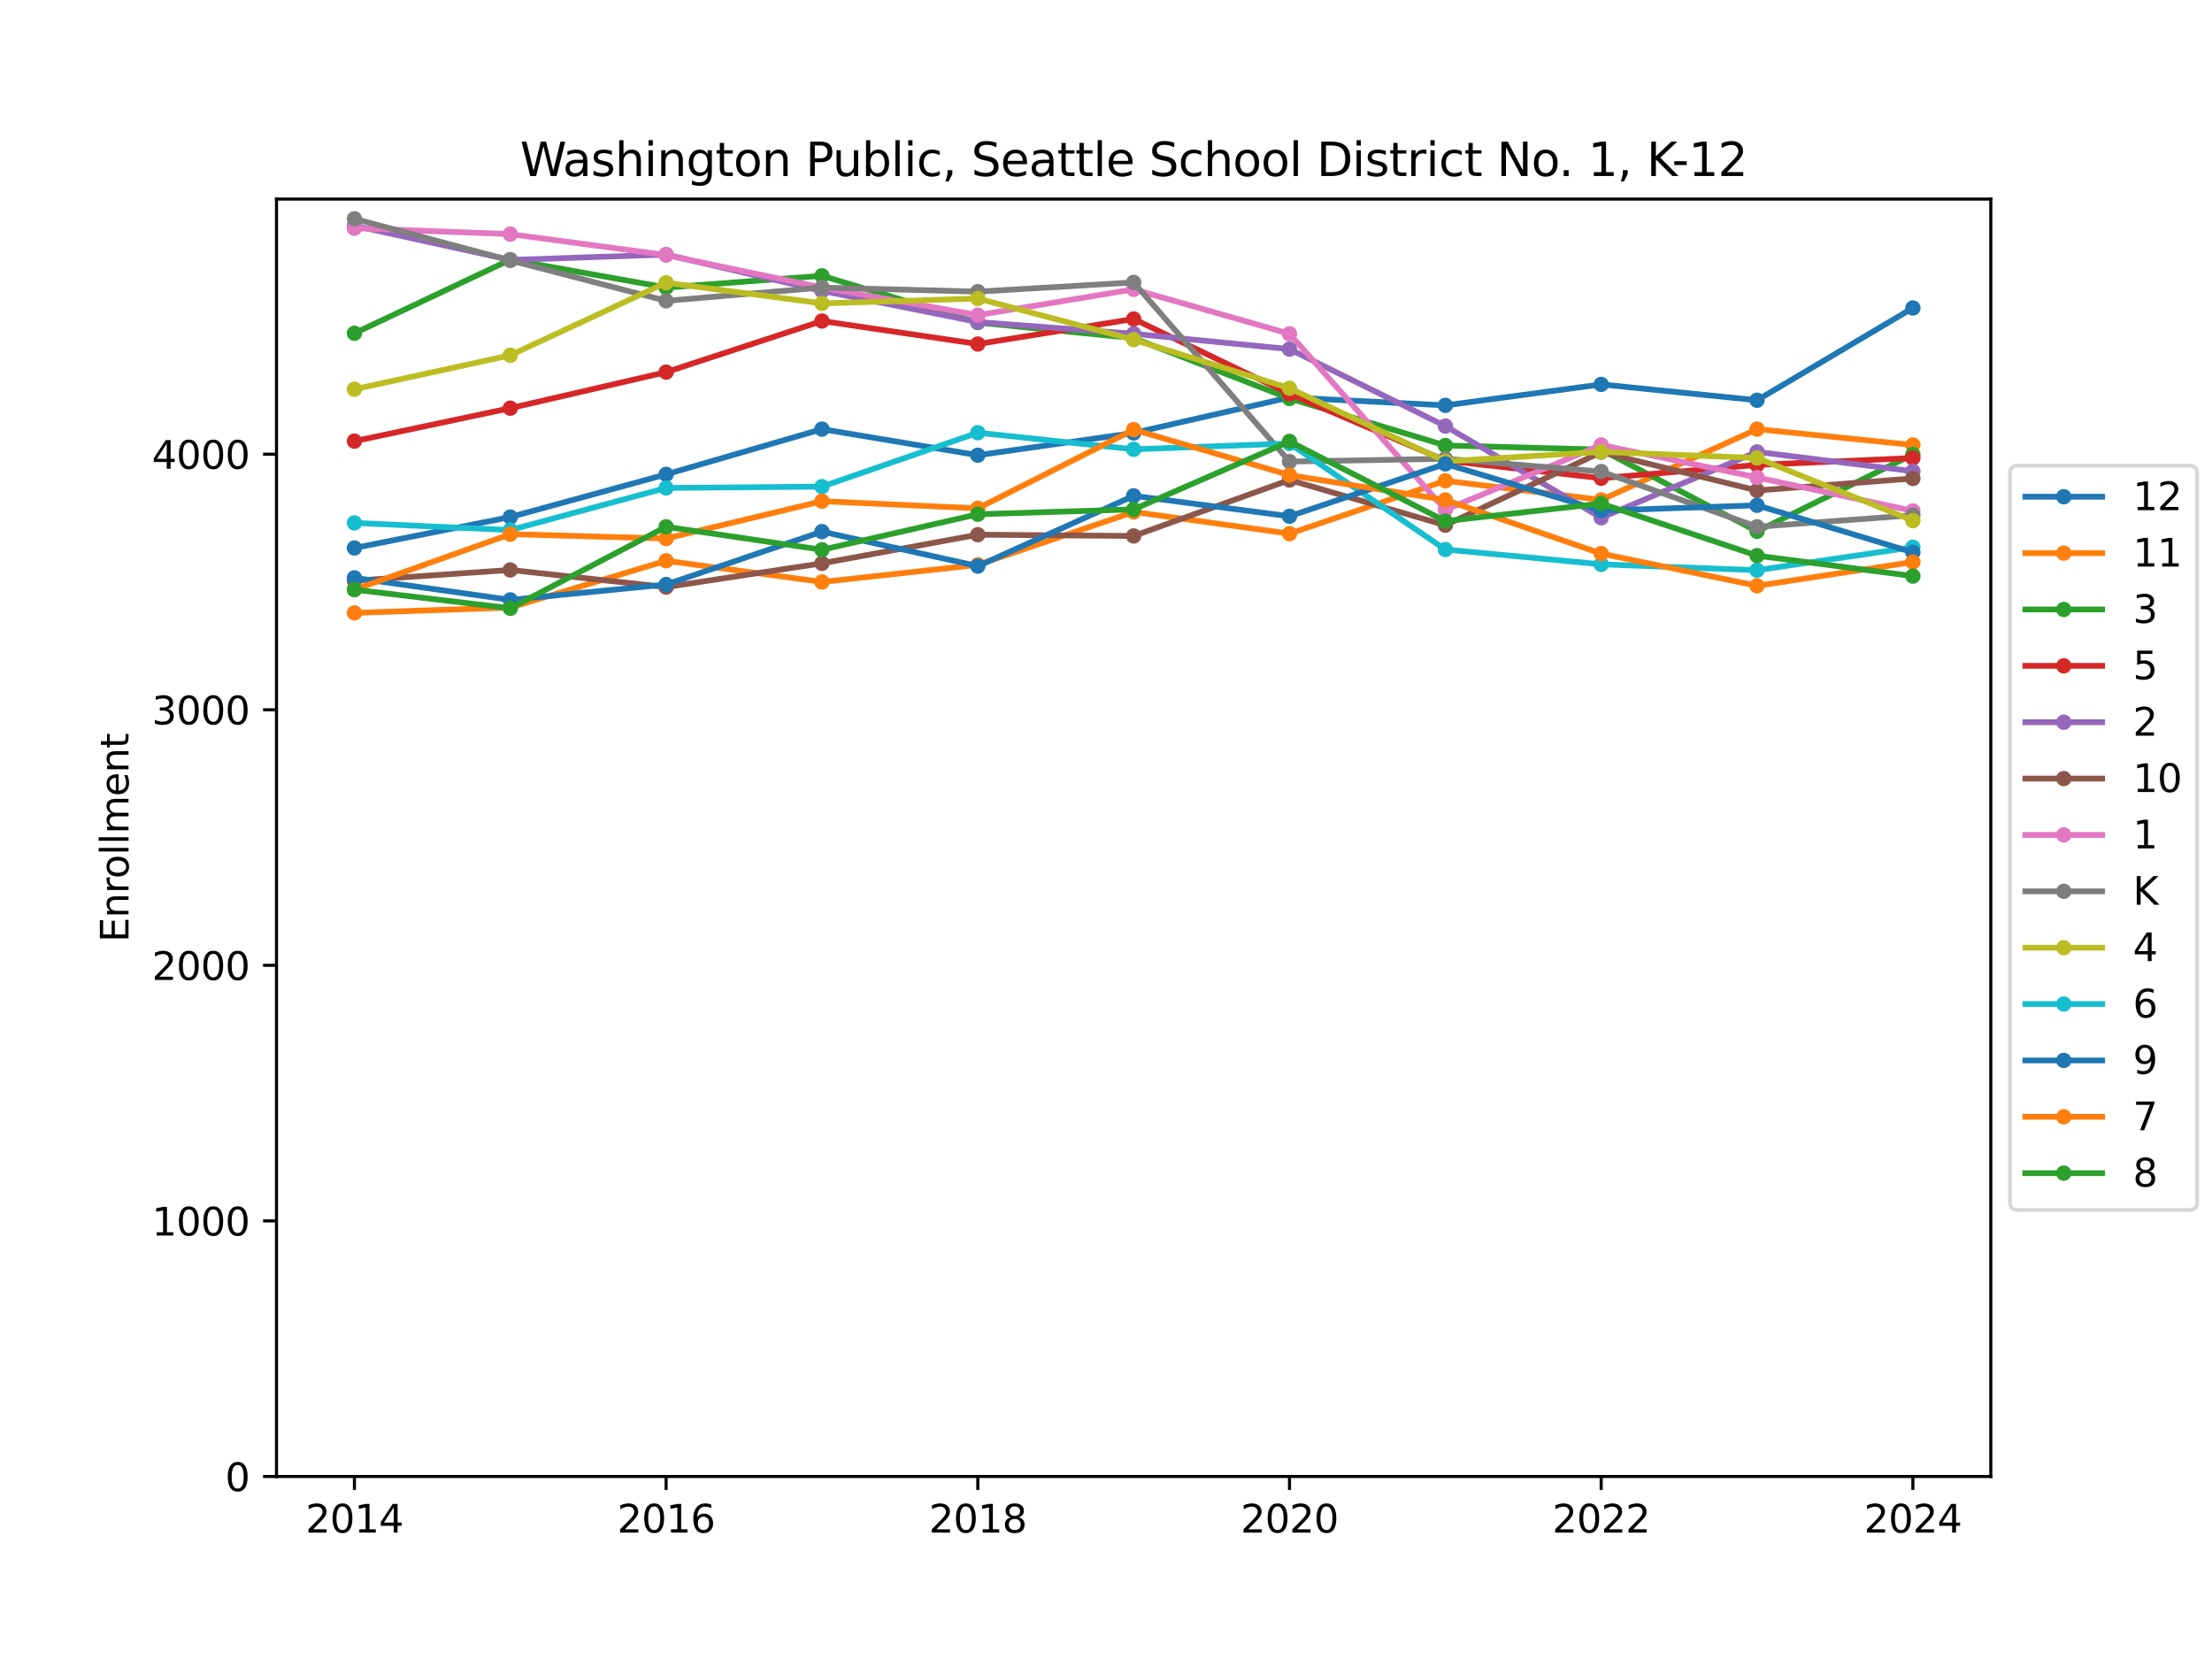 <?xml version="1.0" encoding="utf-8" standalone="no"?>
<!DOCTYPE svg PUBLIC "-//W3C//DTD SVG 1.1//EN"
  "http://www.w3.org/Graphics/SVG/1.1/DTD/svg11.dtd">
<svg xmlns:xlink="http://www.w3.org/1999/xlink" width="576pt" height="432pt" viewBox="0 0 576 432" xmlns="http://www.w3.org/2000/svg" version="1.1">
 <defs>
  <style type="text/css">*{stroke-linejoin: round; stroke-linecap: butt}</style>
 </defs>
 <g id="figure_1">
  <g id="patch_1">
   <path d="M 0 432 
L 576 432 
L 576 0 
L 0 0 
z
" style="fill: #ffffff"/>
  </g>
  <g id="axes_1">
   <g id="patch_2">
    <path d="M 72 384.48 
L 518.4 384.48 
L 518.4 51.84 
L 72 51.84 
z
" style="fill: #ffffff"/>
   </g>
   <g id="matplotlib.axis_1">
    <g id="xtick_1">
     <g id="line2d_1">
      <defs>
       <path id="m28c2447ed9" d="M 0 0 
L 0 3.5 
" style="stroke: #000000; stroke-width: 0.8"/>
      </defs>
      <g>
       <use xlink:href="#m28c2447ed9" x="92.291" y="384.48" style="stroke: #000000; stroke-width: 0.8"/>
      </g>
     </g>
     <g id="text_1">
      <!-- 2014 -->
      <g transform="translate(79.566 399.078) scale(0.1 -0.1)">
       <defs>
        <path id="DejaVuSans-32" d="M 1228 531 
L 3431 531 
L 3431 0 
L 469 0 
L 469 531 
Q 828 903 1448 1529 
Q 2069 2156 2228 2338 
Q 2531 2678 2651 2914 
Q 2772 3150 2772 3378 
Q 2772 3750 2511 3984 
Q 2250 4219 1831 4219 
Q 1534 4219 1204 4116 
Q 875 4013 500 3803 
L 500 4441 
Q 881 4594 1212 4672 
Q 1544 4750 1819 4750 
Q 2544 4750 2975 4387 
Q 3406 4025 3406 3419 
Q 3406 3131 3298 2873 
Q 3191 2616 2906 2266 
Q 2828 2175 2409 1742 
Q 1991 1309 1228 531 
z
" transform="scale(0.016)"/>
        <path id="DejaVuSans-30" d="M 2034 4250 
Q 1547 4250 1301 3770 
Q 1056 3291 1056 2328 
Q 1056 1369 1301 889 
Q 1547 409 2034 409 
Q 2525 409 2770 889 
Q 3016 1369 3016 2328 
Q 3016 3291 2770 3770 
Q 2525 4250 2034 4250 
z
M 2034 4750 
Q 2819 4750 3233 4129 
Q 3647 3509 3647 2328 
Q 3647 1150 3233 529 
Q 2819 -91 2034 -91 
Q 1250 -91 836 529 
Q 422 1150 422 2328 
Q 422 3509 836 4129 
Q 1250 4750 2034 4750 
z
" transform="scale(0.016)"/>
        <path id="DejaVuSans-31" d="M 794 531 
L 1825 531 
L 1825 4091 
L 703 3866 
L 703 4441 
L 1819 4666 
L 2450 4666 
L 2450 531 
L 3481 531 
L 3481 0 
L 794 0 
L 794 531 
z
" transform="scale(0.016)"/>
        <path id="DejaVuSans-34" d="M 2419 4116 
L 825 1625 
L 2419 1625 
L 2419 4116 
z
M 2253 4666 
L 3047 4666 
L 3047 1625 
L 3713 1625 
L 3713 1100 
L 3047 1100 
L 3047 0 
L 2419 0 
L 2419 1100 
L 313 1100 
L 313 1709 
L 2253 4666 
z
" transform="scale(0.016)"/>
       </defs>
       <use xlink:href="#DejaVuSans-32"/>
       <use xlink:href="#DejaVuSans-30" x="63.623"/>
       <use xlink:href="#DejaVuSans-31" x="127.246"/>
       <use xlink:href="#DejaVuSans-34" x="190.869"/>
      </g>
     </g>
    </g>
    <g id="xtick_2">
     <g id="line2d_2">
      <g>
       <use xlink:href="#m28c2447ed9" x="173.455" y="384.48" style="stroke: #000000; stroke-width: 0.8"/>
      </g>
     </g>
     <g id="text_2">
      <!-- 2016 -->
      <g transform="translate(160.73 399.078) scale(0.1 -0.1)">
       <defs>
        <path id="DejaVuSans-36" d="M 2113 2584 
Q 1688 2584 1439 2293 
Q 1191 2003 1191 1497 
Q 1191 994 1439 701 
Q 1688 409 2113 409 
Q 2538 409 2786 701 
Q 3034 994 3034 1497 
Q 3034 2003 2786 2293 
Q 2538 2584 2113 2584 
z
M 3366 4563 
L 3366 3988 
Q 3128 4100 2886 4159 
Q 2644 4219 2406 4219 
Q 1781 4219 1451 3797 
Q 1122 3375 1075 2522 
Q 1259 2794 1537 2939 
Q 1816 3084 2150 3084 
Q 2853 3084 3261 2657 
Q 3669 2231 3669 1497 
Q 3669 778 3244 343 
Q 2819 -91 2113 -91 
Q 1303 -91 875 529 
Q 447 1150 447 2328 
Q 447 3434 972 4092 
Q 1497 4750 2381 4750 
Q 2619 4750 2861 4703 
Q 3103 4656 3366 4563 
z
" transform="scale(0.016)"/>
       </defs>
       <use xlink:href="#DejaVuSans-32"/>
       <use xlink:href="#DejaVuSans-30" x="63.623"/>
       <use xlink:href="#DejaVuSans-31" x="127.246"/>
       <use xlink:href="#DejaVuSans-36" x="190.869"/>
      </g>
     </g>
    </g>
    <g id="xtick_3">
     <g id="line2d_3">
      <g>
       <use xlink:href="#m28c2447ed9" x="254.618" y="384.48" style="stroke: #000000; stroke-width: 0.8"/>
      </g>
     </g>
     <g id="text_3">
      <!-- 2018 -->
      <g transform="translate(241.893 399.078) scale(0.1 -0.1)">
       <defs>
        <path id="DejaVuSans-38" d="M 2034 2216 
Q 1584 2216 1326 1975 
Q 1069 1734 1069 1313 
Q 1069 891 1326 650 
Q 1584 409 2034 409 
Q 2484 409 2743 651 
Q 3003 894 3003 1313 
Q 3003 1734 2745 1975 
Q 2488 2216 2034 2216 
z
M 1403 2484 
Q 997 2584 770 2862 
Q 544 3141 544 3541 
Q 544 4100 942 4425 
Q 1341 4750 2034 4750 
Q 2731 4750 3128 4425 
Q 3525 4100 3525 3541 
Q 3525 3141 3298 2862 
Q 3072 2584 2669 2484 
Q 3125 2378 3379 2068 
Q 3634 1759 3634 1313 
Q 3634 634 3220 271 
Q 2806 -91 2034 -91 
Q 1263 -91 848 271 
Q 434 634 434 1313 
Q 434 1759 690 2068 
Q 947 2378 1403 2484 
z
M 1172 3481 
Q 1172 3119 1398 2916 
Q 1625 2713 2034 2713 
Q 2441 2713 2670 2916 
Q 2900 3119 2900 3481 
Q 2900 3844 2670 4047 
Q 2441 4250 2034 4250 
Q 1625 4250 1398 4047 
Q 1172 3844 1172 3481 
z
" transform="scale(0.016)"/>
       </defs>
       <use xlink:href="#DejaVuSans-32"/>
       <use xlink:href="#DejaVuSans-30" x="63.623"/>
       <use xlink:href="#DejaVuSans-31" x="127.246"/>
       <use xlink:href="#DejaVuSans-38" x="190.869"/>
      </g>
     </g>
    </g>
    <g id="xtick_4">
     <g id="line2d_4">
      <g>
       <use xlink:href="#m28c2447ed9" x="335.782" y="384.48" style="stroke: #000000; stroke-width: 0.8"/>
      </g>
     </g>
     <g id="text_4">
      <!-- 2020 -->
      <g transform="translate(323.057 399.078) scale(0.1 -0.1)">
       <use xlink:href="#DejaVuSans-32"/>
       <use xlink:href="#DejaVuSans-30" x="63.623"/>
       <use xlink:href="#DejaVuSans-32" x="127.246"/>
       <use xlink:href="#DejaVuSans-30" x="190.869"/>
      </g>
     </g>
    </g>
    <g id="xtick_5">
     <g id="line2d_5">
      <g>
       <use xlink:href="#m28c2447ed9" x="416.945" y="384.48" style="stroke: #000000; stroke-width: 0.8"/>
      </g>
     </g>
     <g id="text_5">
      <!-- 2022 -->
      <g transform="translate(404.22 399.078) scale(0.1 -0.1)">
       <use xlink:href="#DejaVuSans-32"/>
       <use xlink:href="#DejaVuSans-30" x="63.623"/>
       <use xlink:href="#DejaVuSans-32" x="127.246"/>
       <use xlink:href="#DejaVuSans-32" x="190.869"/>
      </g>
     </g>
    </g>
    <g id="xtick_6">
     <g id="line2d_6">
      <g>
       <use xlink:href="#m28c2447ed9" x="498.109" y="384.48" style="stroke: #000000; stroke-width: 0.8"/>
      </g>
     </g>
     <g id="text_6">
      <!-- 2024 -->
      <g transform="translate(485.384 399.078) scale(0.1 -0.1)">
       <use xlink:href="#DejaVuSans-32"/>
       <use xlink:href="#DejaVuSans-30" x="63.623"/>
       <use xlink:href="#DejaVuSans-32" x="127.246"/>
       <use xlink:href="#DejaVuSans-34" x="190.869"/>
      </g>
     </g>
    </g>
   </g>
   <g id="matplotlib.axis_2">
    <g id="ytick_1">
     <g id="line2d_7">
      <defs>
       <path id="m49353fd167" d="M 0 0 
L -3.5 0 
" style="stroke: #000000; stroke-width: 0.8"/>
      </defs>
      <g>
       <use xlink:href="#m49353fd167" x="72" y="384.48" style="stroke: #000000; stroke-width: 0.8"/>
      </g>
     </g>
     <g id="text_7">
      <!-- 0 -->
      <g transform="translate(58.638 388.279) scale(0.1 -0.1)">
       <use xlink:href="#DejaVuSans-30"/>
      </g>
     </g>
    </g>
    <g id="ytick_2">
     <g id="line2d_8">
      <g>
       <use xlink:href="#m49353fd167" x="72" y="317.927" style="stroke: #000000; stroke-width: 0.8"/>
      </g>
     </g>
     <g id="text_8">
      <!-- 1000 -->
      <g transform="translate(39.55 321.726) scale(0.1 -0.1)">
       <use xlink:href="#DejaVuSans-31"/>
       <use xlink:href="#DejaVuSans-30" x="63.623"/>
       <use xlink:href="#DejaVuSans-30" x="127.246"/>
       <use xlink:href="#DejaVuSans-30" x="190.869"/>
      </g>
     </g>
    </g>
    <g id="ytick_3">
     <g id="line2d_9">
      <g>
       <use xlink:href="#m49353fd167" x="72" y="251.373" style="stroke: #000000; stroke-width: 0.8"/>
      </g>
     </g>
     <g id="text_9">
      <!-- 2000 -->
      <g transform="translate(39.55 255.173) scale(0.1 -0.1)">
       <use xlink:href="#DejaVuSans-32"/>
       <use xlink:href="#DejaVuSans-30" x="63.623"/>
       <use xlink:href="#DejaVuSans-30" x="127.246"/>
       <use xlink:href="#DejaVuSans-30" x="190.869"/>
      </g>
     </g>
    </g>
    <g id="ytick_4">
     <g id="line2d_10">
      <g>
       <use xlink:href="#m49353fd167" x="72" y="184.82" style="stroke: #000000; stroke-width: 0.8"/>
      </g>
     </g>
     <g id="text_10">
      <!-- 3000 -->
      <g transform="translate(39.55 188.619) scale(0.1 -0.1)">
       <defs>
        <path id="DejaVuSans-33" d="M 2597 2516 
Q 3050 2419 3304 2112 
Q 3559 1806 3559 1356 
Q 3559 666 3084 287 
Q 2609 -91 1734 -91 
Q 1441 -91 1130 -33 
Q 819 25 488 141 
L 488 750 
Q 750 597 1062 519 
Q 1375 441 1716 441 
Q 2309 441 2620 675 
Q 2931 909 2931 1356 
Q 2931 1769 2642 2001 
Q 2353 2234 1838 2234 
L 1294 2234 
L 1294 2753 
L 1863 2753 
Q 2328 2753 2575 2939 
Q 2822 3125 2822 3475 
Q 2822 3834 2567 4026 
Q 2313 4219 1838 4219 
Q 1578 4219 1281 4162 
Q 984 4106 628 3988 
L 628 4550 
Q 988 4650 1302 4700 
Q 1616 4750 1894 4750 
Q 2613 4750 3031 4423 
Q 3450 4097 3450 3541 
Q 3450 3153 3228 2886 
Q 3006 2619 2597 2516 
z
" transform="scale(0.016)"/>
       </defs>
       <use xlink:href="#DejaVuSans-33"/>
       <use xlink:href="#DejaVuSans-30" x="63.623"/>
       <use xlink:href="#DejaVuSans-30" x="127.246"/>
       <use xlink:href="#DejaVuSans-30" x="190.869"/>
      </g>
     </g>
    </g>
    <g id="ytick_5">
     <g id="line2d_11">
      <g>
       <use xlink:href="#m49353fd167" x="72" y="118.267" style="stroke: #000000; stroke-width: 0.8"/>
      </g>
     </g>
     <g id="text_11">
      <!-- 4000 -->
      <g transform="translate(39.55 122.066) scale(0.1 -0.1)">
       <use xlink:href="#DejaVuSans-34"/>
       <use xlink:href="#DejaVuSans-30" x="63.623"/>
       <use xlink:href="#DejaVuSans-30" x="127.246"/>
       <use xlink:href="#DejaVuSans-30" x="190.869"/>
      </g>
     </g>
    </g>
    <g id="text_12">
     <!-- Enrollment -->
     <g transform="translate(33.47 245.344) rotate(-90) scale(0.1 -0.1)">
      <defs>
       <path id="DejaVuSans-45" d="M 628 4666 
L 3578 4666 
L 3578 4134 
L 1259 4134 
L 1259 2753 
L 3481 2753 
L 3481 2222 
L 1259 2222 
L 1259 531 
L 3634 531 
L 3634 0 
L 628 0 
L 628 4666 
z
" transform="scale(0.016)"/>
       <path id="DejaVuSans-6e" d="M 3513 2113 
L 3513 0 
L 2938 0 
L 2938 2094 
Q 2938 2591 2744 2837 
Q 2550 3084 2163 3084 
Q 1697 3084 1428 2787 
Q 1159 2491 1159 1978 
L 1159 0 
L 581 0 
L 581 3500 
L 1159 3500 
L 1159 2956 
Q 1366 3272 1645 3428 
Q 1925 3584 2291 3584 
Q 2894 3584 3203 3211 
Q 3513 2838 3513 2113 
z
" transform="scale(0.016)"/>
       <path id="DejaVuSans-72" d="M 2631 2963 
Q 2534 3019 2420 3045 
Q 2306 3072 2169 3072 
Q 1681 3072 1420 2755 
Q 1159 2438 1159 1844 
L 1159 0 
L 581 0 
L 581 3500 
L 1159 3500 
L 1159 2956 
Q 1341 3275 1631 3429 
Q 1922 3584 2338 3584 
Q 2397 3584 2469 3576 
Q 2541 3569 2628 3553 
L 2631 2963 
z
" transform="scale(0.016)"/>
       <path id="DejaVuSans-6f" d="M 1959 3097 
Q 1497 3097 1228 2736 
Q 959 2375 959 1747 
Q 959 1119 1226 758 
Q 1494 397 1959 397 
Q 2419 397 2687 759 
Q 2956 1122 2956 1747 
Q 2956 2369 2687 2733 
Q 2419 3097 1959 3097 
z
M 1959 3584 
Q 2709 3584 3137 3096 
Q 3566 2609 3566 1747 
Q 3566 888 3137 398 
Q 2709 -91 1959 -91 
Q 1206 -91 779 398 
Q 353 888 353 1747 
Q 353 2609 779 3096 
Q 1206 3584 1959 3584 
z
" transform="scale(0.016)"/>
       <path id="DejaVuSans-6c" d="M 603 4863 
L 1178 4863 
L 1178 0 
L 603 0 
L 603 4863 
z
" transform="scale(0.016)"/>
       <path id="DejaVuSans-6d" d="M 3328 2828 
Q 3544 3216 3844 3400 
Q 4144 3584 4550 3584 
Q 5097 3584 5394 3201 
Q 5691 2819 5691 2113 
L 5691 0 
L 5113 0 
L 5113 2094 
Q 5113 2597 4934 2840 
Q 4756 3084 4391 3084 
Q 3944 3084 3684 2787 
Q 3425 2491 3425 1978 
L 3425 0 
L 2847 0 
L 2847 2094 
Q 2847 2600 2669 2842 
Q 2491 3084 2119 3084 
Q 1678 3084 1418 2786 
Q 1159 2488 1159 1978 
L 1159 0 
L 581 0 
L 581 3500 
L 1159 3500 
L 1159 2956 
Q 1356 3278 1631 3431 
Q 1906 3584 2284 3584 
Q 2666 3584 2933 3390 
Q 3200 3197 3328 2828 
z
" transform="scale(0.016)"/>
       <path id="DejaVuSans-65" d="M 3597 1894 
L 3597 1613 
L 953 1613 
Q 991 1019 1311 708 
Q 1631 397 2203 397 
Q 2534 397 2845 478 
Q 3156 559 3463 722 
L 3463 178 
Q 3153 47 2828 -22 
Q 2503 -91 2169 -91 
Q 1331 -91 842 396 
Q 353 884 353 1716 
Q 353 2575 817 3079 
Q 1281 3584 2069 3584 
Q 2775 3584 3186 3129 
Q 3597 2675 3597 1894 
z
M 3022 2063 
Q 3016 2534 2758 2815 
Q 2500 3097 2075 3097 
Q 1594 3097 1305 2825 
Q 1016 2553 972 2059 
L 3022 2063 
z
" transform="scale(0.016)"/>
       <path id="DejaVuSans-74" d="M 1172 4494 
L 1172 3500 
L 2356 3500 
L 2356 3053 
L 1172 3053 
L 1172 1153 
Q 1172 725 1289 603 
Q 1406 481 1766 481 
L 2356 481 
L 2356 0 
L 1766 0 
Q 1100 0 847 248 
Q 594 497 594 1153 
L 594 3053 
L 172 3053 
L 172 3500 
L 594 3500 
L 594 4494 
L 1172 4494 
z
" transform="scale(0.016)"/>
      </defs>
      <use xlink:href="#DejaVuSans-45"/>
      <use xlink:href="#DejaVuSans-6e" x="63.184"/>
      <use xlink:href="#DejaVuSans-72" x="126.562"/>
      <use xlink:href="#DejaVuSans-6f" x="165.426"/>
      <use xlink:href="#DejaVuSans-6c" x="226.607"/>
      <use xlink:href="#DejaVuSans-6c" x="254.391"/>
      <use xlink:href="#DejaVuSans-6d" x="282.174"/>
      <use xlink:href="#DejaVuSans-65" x="379.586"/>
      <use xlink:href="#DejaVuSans-6e" x="441.109"/>
      <use xlink:href="#DejaVuSans-74" x="504.488"/>
     </g>
    </g>
   </g>
   <g id="line2d_12">
    <path d="M 92.291 142.692 
L 132.873 134.639 
L 173.455 123.525 
L 214.036 111.745 
L 254.618 118.533 
L 295.2 112.743 
L 335.782 103.492 
L 376.364 105.555 
L 416.945 100.098 
L 457.527 104.224 
L 498.109 80.198 
" clip-path="url(#pbb8e84e727)" style="fill: none; stroke: #1f77b4; stroke-width: 1.5; stroke-linecap: square"/>
    <defs>
     <path id="m3622e40605" d="M 0 1.5 
C 0.398 1.5 0.779 1.342 1.061 1.061 
C 1.342 0.779 1.5 0.398 1.5 0 
C 1.5 -0.398 1.342 -0.779 1.061 -1.061 
C 0.779 -1.342 0.398 -1.5 0 -1.5 
C -0.398 -1.5 -0.779 -1.342 -1.061 -1.061 
C -1.342 -0.779 -1.5 -0.398 -1.5 0 
C -1.5 0.398 -1.342 0.779 -1.061 1.061 
C -0.779 1.342 -0.398 1.5 0 1.5 
z
" style="stroke: #1f77b4"/>
    </defs>
    <g clip-path="url(#pbb8e84e727)">
     <use xlink:href="#m3622e40605" x="92.291" y="142.692" style="fill: #1f77b4; stroke: #1f77b4"/>
     <use xlink:href="#m3622e40605" x="132.873" y="134.639" style="fill: #1f77b4; stroke: #1f77b4"/>
     <use xlink:href="#m3622e40605" x="173.455" y="123.525" style="fill: #1f77b4; stroke: #1f77b4"/>
     <use xlink:href="#m3622e40605" x="214.036" y="111.745" style="fill: #1f77b4; stroke: #1f77b4"/>
     <use xlink:href="#m3622e40605" x="254.618" y="118.533" style="fill: #1f77b4; stroke: #1f77b4"/>
     <use xlink:href="#m3622e40605" x="295.2" y="112.743" style="fill: #1f77b4; stroke: #1f77b4"/>
     <use xlink:href="#m3622e40605" x="335.782" y="103.492" style="fill: #1f77b4; stroke: #1f77b4"/>
     <use xlink:href="#m3622e40605" x="376.364" y="105.555" style="fill: #1f77b4; stroke: #1f77b4"/>
     <use xlink:href="#m3622e40605" x="416.945" y="100.098" style="fill: #1f77b4; stroke: #1f77b4"/>
     <use xlink:href="#m3622e40605" x="457.527" y="104.224" style="fill: #1f77b4; stroke: #1f77b4"/>
     <use xlink:href="#m3622e40605" x="498.109" y="80.198" style="fill: #1f77b4; stroke: #1f77b4"/>
    </g>
   </g>
   <g id="line2d_13">
    <path d="M 92.291 159.596 
L 132.873 158.199 
L 173.455 146.02 
L 214.036 151.543 
L 254.618 147.084 
L 295.2 133.308 
L 335.782 138.965 
L 376.364 125.188 
L 416.945 130.18 
L 457.527 111.745 
L 498.109 115.871 
" clip-path="url(#pbb8e84e727)" style="fill: none; stroke: #ff7f0e; stroke-width: 1.5; stroke-linecap: square"/>
    <defs>
     <path id="m68c2f424b2" d="M 0 1.5 
C 0.398 1.5 0.779 1.342 1.061 1.061 
C 1.342 0.779 1.5 0.398 1.5 0 
C 1.5 -0.398 1.342 -0.779 1.061 -1.061 
C 0.779 -1.342 0.398 -1.5 0 -1.5 
C -0.398 -1.5 -0.779 -1.342 -1.061 -1.061 
C -1.342 -0.779 -1.5 -0.398 -1.5 0 
C -1.5 0.398 -1.342 0.779 -1.061 1.061 
C -0.779 1.342 -0.398 1.5 0 1.5 
z
" style="stroke: #ff7f0e"/>
    </defs>
    <g clip-path="url(#pbb8e84e727)">
     <use xlink:href="#m68c2f424b2" x="92.291" y="159.596" style="fill: #ff7f0e; stroke: #ff7f0e"/>
     <use xlink:href="#m68c2f424b2" x="132.873" y="158.199" style="fill: #ff7f0e; stroke: #ff7f0e"/>
     <use xlink:href="#m68c2f424b2" x="173.455" y="146.02" style="fill: #ff7f0e; stroke: #ff7f0e"/>
     <use xlink:href="#m68c2f424b2" x="214.036" y="151.543" style="fill: #ff7f0e; stroke: #ff7f0e"/>
     <use xlink:href="#m68c2f424b2" x="254.618" y="147.084" style="fill: #ff7f0e; stroke: #ff7f0e"/>
     <use xlink:href="#m68c2f424b2" x="295.2" y="133.308" style="fill: #ff7f0e; stroke: #ff7f0e"/>
     <use xlink:href="#m68c2f424b2" x="335.782" y="138.965" style="fill: #ff7f0e; stroke: #ff7f0e"/>
     <use xlink:href="#m68c2f424b2" x="376.364" y="125.188" style="fill: #ff7f0e; stroke: #ff7f0e"/>
     <use xlink:href="#m68c2f424b2" x="416.945" y="130.18" style="fill: #ff7f0e; stroke: #ff7f0e"/>
     <use xlink:href="#m68c2f424b2" x="457.527" y="111.745" style="fill: #ff7f0e; stroke: #ff7f0e"/>
     <use xlink:href="#m68c2f424b2" x="498.109" y="115.871" style="fill: #ff7f0e; stroke: #ff7f0e"/>
    </g>
   </g>
   <g id="line2d_14">
    <path d="M 92.291 86.787 
L 132.873 67.62 
L 173.455 74.874 
L 214.036 71.813 
L 254.618 83.992 
L 295.2 88.052 
L 335.782 103.758 
L 376.364 116.004 
L 416.945 117.069 
L 457.527 138.366 
L 498.109 118.333 
" clip-path="url(#pbb8e84e727)" style="fill: none; stroke: #2ca02c; stroke-width: 1.5; stroke-linecap: square"/>
    <defs>
     <path id="mefda788ce6" d="M 0 1.5 
C 0.398 1.5 0.779 1.342 1.061 1.061 
C 1.342 0.779 1.5 0.398 1.5 0 
C 1.5 -0.398 1.342 -0.779 1.061 -1.061 
C 0.779 -1.342 0.398 -1.5 0 -1.5 
C -0.398 -1.5 -0.779 -1.342 -1.061 -1.061 
C -1.342 -0.779 -1.5 -0.398 -1.5 0 
C -1.5 0.398 -1.342 0.779 -1.061 1.061 
C -0.779 1.342 -0.398 1.5 0 1.5 
z
" style="stroke: #2ca02c"/>
    </defs>
    <g clip-path="url(#pbb8e84e727)">
     <use xlink:href="#mefda788ce6" x="92.291" y="86.787" style="fill: #2ca02c; stroke: #2ca02c"/>
     <use xlink:href="#mefda788ce6" x="132.873" y="67.62" style="fill: #2ca02c; stroke: #2ca02c"/>
     <use xlink:href="#mefda788ce6" x="173.455" y="74.874" style="fill: #2ca02c; stroke: #2ca02c"/>
     <use xlink:href="#mefda788ce6" x="214.036" y="71.813" style="fill: #2ca02c; stroke: #2ca02c"/>
     <use xlink:href="#mefda788ce6" x="254.618" y="83.992" style="fill: #2ca02c; stroke: #2ca02c"/>
     <use xlink:href="#mefda788ce6" x="295.2" y="88.052" style="fill: #2ca02c; stroke: #2ca02c"/>
     <use xlink:href="#mefda788ce6" x="335.782" y="103.758" style="fill: #2ca02c; stroke: #2ca02c"/>
     <use xlink:href="#mefda788ce6" x="376.364" y="116.004" style="fill: #2ca02c; stroke: #2ca02c"/>
     <use xlink:href="#mefda788ce6" x="416.945" y="117.069" style="fill: #2ca02c; stroke: #2ca02c"/>
     <use xlink:href="#mefda788ce6" x="457.527" y="138.366" style="fill: #2ca02c; stroke: #2ca02c"/>
     <use xlink:href="#mefda788ce6" x="498.109" y="118.333" style="fill: #2ca02c; stroke: #2ca02c"/>
    </g>
   </g>
   <g id="line2d_15">
    <path d="M 92.291 114.873 
L 132.873 106.287 
L 173.455 96.903 
L 214.036 83.593 
L 254.618 89.582 
L 295.2 83.06 
L 335.782 102.56 
L 376.364 119.931 
L 416.945 124.523 
L 457.527 121.062 
L 498.109 119.265 
" clip-path="url(#pbb8e84e727)" style="fill: none; stroke: #d62728; stroke-width: 1.5; stroke-linecap: square"/>
    <defs>
     <path id="m32a804badd" d="M 0 1.5 
C 0.398 1.5 0.779 1.342 1.061 1.061 
C 1.342 0.779 1.5 0.398 1.5 0 
C 1.5 -0.398 1.342 -0.779 1.061 -1.061 
C 0.779 -1.342 0.398 -1.5 0 -1.5 
C -0.398 -1.5 -0.779 -1.342 -1.061 -1.061 
C -1.342 -0.779 -1.5 -0.398 -1.5 0 
C -1.5 0.398 -1.342 0.779 -1.061 1.061 
C -0.779 1.342 -0.398 1.5 0 1.5 
z
" style="stroke: #d62728"/>
    </defs>
    <g clip-path="url(#pbb8e84e727)">
     <use xlink:href="#m32a804badd" x="92.291" y="114.873" style="fill: #d62728; stroke: #d62728"/>
     <use xlink:href="#m32a804badd" x="132.873" y="106.287" style="fill: #d62728; stroke: #d62728"/>
     <use xlink:href="#m32a804badd" x="173.455" y="96.903" style="fill: #d62728; stroke: #d62728"/>
     <use xlink:href="#m32a804badd" x="214.036" y="83.593" style="fill: #d62728; stroke: #d62728"/>
     <use xlink:href="#m32a804badd" x="254.618" y="89.582" style="fill: #d62728; stroke: #d62728"/>
     <use xlink:href="#m32a804badd" x="295.2" y="83.06" style="fill: #d62728; stroke: #d62728"/>
     <use xlink:href="#m32a804badd" x="335.782" y="102.56" style="fill: #d62728; stroke: #d62728"/>
     <use xlink:href="#m32a804badd" x="376.364" y="119.931" style="fill: #d62728; stroke: #d62728"/>
     <use xlink:href="#m32a804badd" x="416.945" y="124.523" style="fill: #d62728; stroke: #d62728"/>
     <use xlink:href="#m32a804badd" x="457.527" y="121.062" style="fill: #d62728; stroke: #d62728"/>
     <use xlink:href="#m32a804badd" x="498.109" y="119.265" style="fill: #d62728; stroke: #d62728"/>
    </g>
   </g>
   <g id="line2d_16">
    <path d="M 92.291 58.768 
L 132.873 67.686 
L 173.455 66.289 
L 214.036 75.739 
L 254.618 83.859 
L 295.2 86.92 
L 335.782 90.913 
L 376.364 110.946 
L 416.945 134.839 
L 457.527 117.668 
L 498.109 122.726 
" clip-path="url(#pbb8e84e727)" style="fill: none; stroke: #9467bd; stroke-width: 1.5; stroke-linecap: square"/>
    <defs>
     <path id="md61e4f39dd" d="M 0 1.5 
C 0.398 1.5 0.779 1.342 1.061 1.061 
C 1.342 0.779 1.5 0.398 1.5 0 
C 1.5 -0.398 1.342 -0.779 1.061 -1.061 
C 0.779 -1.342 0.398 -1.5 0 -1.5 
C -0.398 -1.5 -0.779 -1.342 -1.061 -1.061 
C -1.342 -0.779 -1.5 -0.398 -1.5 0 
C -1.5 0.398 -1.342 0.779 -1.061 1.061 
C -0.779 1.342 -0.398 1.5 0 1.5 
z
" style="stroke: #9467bd"/>
    </defs>
    <g clip-path="url(#pbb8e84e727)">
     <use xlink:href="#md61e4f39dd" x="92.291" y="58.768" style="fill: #9467bd; stroke: #9467bd"/>
     <use xlink:href="#md61e4f39dd" x="132.873" y="67.686" style="fill: #9467bd; stroke: #9467bd"/>
     <use xlink:href="#md61e4f39dd" x="173.455" y="66.289" style="fill: #9467bd; stroke: #9467bd"/>
     <use xlink:href="#md61e4f39dd" x="214.036" y="75.739" style="fill: #9467bd; stroke: #9467bd"/>
     <use xlink:href="#md61e4f39dd" x="254.618" y="83.859" style="fill: #9467bd; stroke: #9467bd"/>
     <use xlink:href="#md61e4f39dd" x="295.2" y="86.92" style="fill: #9467bd; stroke: #9467bd"/>
     <use xlink:href="#md61e4f39dd" x="335.782" y="90.913" style="fill: #9467bd; stroke: #9467bd"/>
     <use xlink:href="#md61e4f39dd" x="376.364" y="110.946" style="fill: #9467bd; stroke: #9467bd"/>
     <use xlink:href="#md61e4f39dd" x="416.945" y="134.839" style="fill: #9467bd; stroke: #9467bd"/>
     <use xlink:href="#md61e4f39dd" x="457.527" y="117.668" style="fill: #9467bd; stroke: #9467bd"/>
     <use xlink:href="#md61e4f39dd" x="498.109" y="122.726" style="fill: #9467bd; stroke: #9467bd"/>
    </g>
   </g>
   <g id="line2d_17">
    <path d="M 92.291 151.211 
L 132.873 148.415 
L 173.455 152.875 
L 214.036 146.685 
L 254.618 139.231 
L 295.2 139.564 
L 335.782 124.989 
L 376.364 136.769 
L 416.945 117.734 
L 457.527 127.717 
L 498.109 124.589 
" clip-path="url(#pbb8e84e727)" style="fill: none; stroke: #8c564b; stroke-width: 1.5; stroke-linecap: square"/>
    <defs>
     <path id="m71d5c03cd4" d="M 0 1.5 
C 0.398 1.5 0.779 1.342 1.061 1.061 
C 1.342 0.779 1.5 0.398 1.5 0 
C 1.5 -0.398 1.342 -0.779 1.061 -1.061 
C 0.779 -1.342 0.398 -1.5 0 -1.5 
C -0.398 -1.5 -0.779 -1.342 -1.061 -1.061 
C -1.342 -0.779 -1.5 -0.398 -1.5 0 
C -1.5 0.398 -1.342 0.779 -1.061 1.061 
C -0.779 1.342 -0.398 1.5 0 1.5 
z
" style="stroke: #8c564b"/>
    </defs>
    <g clip-path="url(#pbb8e84e727)">
     <use xlink:href="#m71d5c03cd4" x="92.291" y="151.211" style="fill: #8c564b; stroke: #8c564b"/>
     <use xlink:href="#m71d5c03cd4" x="132.873" y="148.415" style="fill: #8c564b; stroke: #8c564b"/>
     <use xlink:href="#m71d5c03cd4" x="173.455" y="152.875" style="fill: #8c564b; stroke: #8c564b"/>
     <use xlink:href="#m71d5c03cd4" x="214.036" y="146.685" style="fill: #8c564b; stroke: #8c564b"/>
     <use xlink:href="#m71d5c03cd4" x="254.618" y="139.231" style="fill: #8c564b; stroke: #8c564b"/>
     <use xlink:href="#m71d5c03cd4" x="295.2" y="139.564" style="fill: #8c564b; stroke: #8c564b"/>
     <use xlink:href="#m71d5c03cd4" x="335.782" y="124.989" style="fill: #8c564b; stroke: #8c564b"/>
     <use xlink:href="#m71d5c03cd4" x="376.364" y="136.769" style="fill: #8c564b; stroke: #8c564b"/>
     <use xlink:href="#m71d5c03cd4" x="416.945" y="117.734" style="fill: #8c564b; stroke: #8c564b"/>
     <use xlink:href="#m71d5c03cd4" x="457.527" y="127.717" style="fill: #8c564b; stroke: #8c564b"/>
     <use xlink:href="#m71d5c03cd4" x="498.109" y="124.589" style="fill: #8c564b; stroke: #8c564b"/>
    </g>
   </g>
   <g id="line2d_18">
    <path d="M 92.291 59.434 
L 132.873 60.964 
L 173.455 66.422 
L 214.036 74.874 
L 254.618 82.062 
L 295.2 75.34 
L 335.782 86.92 
L 376.364 132.775 
L 416.945 115.871 
L 457.527 124.323 
L 498.109 133.042 
" clip-path="url(#pbb8e84e727)" style="fill: none; stroke: #e377c2; stroke-width: 1.5; stroke-linecap: square"/>
    <defs>
     <path id="m7b9bc77957" d="M 0 1.5 
C 0.398 1.5 0.779 1.342 1.061 1.061 
C 1.342 0.779 1.5 0.398 1.5 0 
C 1.5 -0.398 1.342 -0.779 1.061 -1.061 
C 0.779 -1.342 0.398 -1.5 0 -1.5 
C -0.398 -1.5 -0.779 -1.342 -1.061 -1.061 
C -1.342 -0.779 -1.5 -0.398 -1.5 0 
C -1.5 0.398 -1.342 0.779 -1.061 1.061 
C -0.779 1.342 -0.398 1.5 0 1.5 
z
" style="stroke: #e377c2"/>
    </defs>
    <g clip-path="url(#pbb8e84e727)">
     <use xlink:href="#m7b9bc77957" x="92.291" y="59.434" style="fill: #e377c2; stroke: #e377c2"/>
     <use xlink:href="#m7b9bc77957" x="132.873" y="60.964" style="fill: #e377c2; stroke: #e377c2"/>
     <use xlink:href="#m7b9bc77957" x="173.455" y="66.422" style="fill: #e377c2; stroke: #e377c2"/>
     <use xlink:href="#m7b9bc77957" x="214.036" y="74.874" style="fill: #e377c2; stroke: #e377c2"/>
     <use xlink:href="#m7b9bc77957" x="254.618" y="82.062" style="fill: #e377c2; stroke: #e377c2"/>
     <use xlink:href="#m7b9bc77957" x="295.2" y="75.34" style="fill: #e377c2; stroke: #e377c2"/>
     <use xlink:href="#m7b9bc77957" x="335.782" y="86.92" style="fill: #e377c2; stroke: #e377c2"/>
     <use xlink:href="#m7b9bc77957" x="376.364" y="132.775" style="fill: #e377c2; stroke: #e377c2"/>
     <use xlink:href="#m7b9bc77957" x="416.945" y="115.871" style="fill: #e377c2; stroke: #e377c2"/>
     <use xlink:href="#m7b9bc77957" x="457.527" y="124.323" style="fill: #e377c2; stroke: #e377c2"/>
     <use xlink:href="#m7b9bc77957" x="498.109" y="133.042" style="fill: #e377c2; stroke: #e377c2"/>
    </g>
   </g>
   <g id="line2d_19">
    <path d="M 92.291 56.971 
L 132.873 67.819 
L 173.455 78.335 
L 214.036 74.874 
L 254.618 75.939 
L 295.2 73.543 
L 335.782 120.197 
L 376.364 119.465 
L 416.945 122.792 
L 457.527 137.168 
L 498.109 134.173 
" clip-path="url(#pbb8e84e727)" style="fill: none; stroke: #7f7f7f; stroke-width: 1.5; stroke-linecap: square"/>
    <defs>
     <path id="m5874b85f1d" d="M 0 1.5 
C 0.398 1.5 0.779 1.342 1.061 1.061 
C 1.342 0.779 1.5 0.398 1.5 0 
C 1.5 -0.398 1.342 -0.779 1.061 -1.061 
C 0.779 -1.342 0.398 -1.5 0 -1.5 
C -0.398 -1.5 -0.779 -1.342 -1.061 -1.061 
C -1.342 -0.779 -1.5 -0.398 -1.5 0 
C -1.5 0.398 -1.342 0.779 -1.061 1.061 
C -0.779 1.342 -0.398 1.5 0 1.5 
z
" style="stroke: #7f7f7f"/>
    </defs>
    <g clip-path="url(#pbb8e84e727)">
     <use xlink:href="#m5874b85f1d" x="92.291" y="56.971" style="fill: #7f7f7f; stroke: #7f7f7f"/>
     <use xlink:href="#m5874b85f1d" x="132.873" y="67.819" style="fill: #7f7f7f; stroke: #7f7f7f"/>
     <use xlink:href="#m5874b85f1d" x="173.455" y="78.335" style="fill: #7f7f7f; stroke: #7f7f7f"/>
     <use xlink:href="#m5874b85f1d" x="214.036" y="74.874" style="fill: #7f7f7f; stroke: #7f7f7f"/>
     <use xlink:href="#m5874b85f1d" x="254.618" y="75.939" style="fill: #7f7f7f; stroke: #7f7f7f"/>
     <use xlink:href="#m5874b85f1d" x="295.2" y="73.543" style="fill: #7f7f7f; stroke: #7f7f7f"/>
     <use xlink:href="#m5874b85f1d" x="335.782" y="120.197" style="fill: #7f7f7f; stroke: #7f7f7f"/>
     <use xlink:href="#m5874b85f1d" x="376.364" y="119.465" style="fill: #7f7f7f; stroke: #7f7f7f"/>
     <use xlink:href="#m5874b85f1d" x="416.945" y="122.792" style="fill: #7f7f7f; stroke: #7f7f7f"/>
     <use xlink:href="#m5874b85f1d" x="457.527" y="137.168" style="fill: #7f7f7f; stroke: #7f7f7f"/>
     <use xlink:href="#m5874b85f1d" x="498.109" y="134.173" style="fill: #7f7f7f; stroke: #7f7f7f"/>
    </g>
   </g>
   <g id="line2d_20">
    <path d="M 92.291 101.362 
L 132.873 92.511 
L 173.455 73.61 
L 214.036 79 
L 254.618 77.736 
L 295.2 88.451 
L 335.782 101.096 
L 376.364 120.13 
L 416.945 117.668 
L 457.527 119.265 
L 498.109 135.571 
" clip-path="url(#pbb8e84e727)" style="fill: none; stroke: #bcbd22; stroke-width: 1.5; stroke-linecap: square"/>
    <defs>
     <path id="m89f8a79e66" d="M 0 1.5 
C 0.398 1.5 0.779 1.342 1.061 1.061 
C 1.342 0.779 1.5 0.398 1.5 0 
C 1.5 -0.398 1.342 -0.779 1.061 -1.061 
C 0.779 -1.342 0.398 -1.5 0 -1.5 
C -0.398 -1.5 -0.779 -1.342 -1.061 -1.061 
C -1.342 -0.779 -1.5 -0.398 -1.5 0 
C -1.5 0.398 -1.342 0.779 -1.061 1.061 
C -0.779 1.342 -0.398 1.5 0 1.5 
z
" style="stroke: #bcbd22"/>
    </defs>
    <g clip-path="url(#pbb8e84e727)">
     <use xlink:href="#m89f8a79e66" x="92.291" y="101.362" style="fill: #bcbd22; stroke: #bcbd22"/>
     <use xlink:href="#m89f8a79e66" x="132.873" y="92.511" style="fill: #bcbd22; stroke: #bcbd22"/>
     <use xlink:href="#m89f8a79e66" x="173.455" y="73.61" style="fill: #bcbd22; stroke: #bcbd22"/>
     <use xlink:href="#m89f8a79e66" x="214.036" y="79" style="fill: #bcbd22; stroke: #bcbd22"/>
     <use xlink:href="#m89f8a79e66" x="254.618" y="77.736" style="fill: #bcbd22; stroke: #bcbd22"/>
     <use xlink:href="#m89f8a79e66" x="295.2" y="88.451" style="fill: #bcbd22; stroke: #bcbd22"/>
     <use xlink:href="#m89f8a79e66" x="335.782" y="101.096" style="fill: #bcbd22; stroke: #bcbd22"/>
     <use xlink:href="#m89f8a79e66" x="376.364" y="120.13" style="fill: #bcbd22; stroke: #bcbd22"/>
     <use xlink:href="#m89f8a79e66" x="416.945" y="117.668" style="fill: #bcbd22; stroke: #bcbd22"/>
     <use xlink:href="#m89f8a79e66" x="457.527" y="119.265" style="fill: #bcbd22; stroke: #bcbd22"/>
     <use xlink:href="#m89f8a79e66" x="498.109" y="135.571" style="fill: #bcbd22; stroke: #bcbd22"/>
    </g>
   </g>
   <g id="line2d_21">
    <path d="M 92.291 136.17 
L 132.873 138.033 
L 173.455 127.052 
L 214.036 126.719 
L 254.618 112.676 
L 295.2 117.002 
L 335.782 115.472 
L 376.364 143.091 
L 416.945 146.951 
L 457.527 148.482 
L 498.109 142.492 
" clip-path="url(#pbb8e84e727)" style="fill: none; stroke: #17becf; stroke-width: 1.5; stroke-linecap: square"/>
    <defs>
     <path id="me5dcb727b4" d="M 0 1.5 
C 0.398 1.5 0.779 1.342 1.061 1.061 
C 1.342 0.779 1.5 0.398 1.5 0 
C 1.5 -0.398 1.342 -0.779 1.061 -1.061 
C 0.779 -1.342 0.398 -1.5 0 -1.5 
C -0.398 -1.5 -0.779 -1.342 -1.061 -1.061 
C -1.342 -0.779 -1.5 -0.398 -1.5 0 
C -1.5 0.398 -1.342 0.779 -1.061 1.061 
C -0.779 1.342 -0.398 1.5 0 1.5 
z
" style="stroke: #17becf"/>
    </defs>
    <g clip-path="url(#pbb8e84e727)">
     <use xlink:href="#me5dcb727b4" x="92.291" y="136.17" style="fill: #17becf; stroke: #17becf"/>
     <use xlink:href="#me5dcb727b4" x="132.873" y="138.033" style="fill: #17becf; stroke: #17becf"/>
     <use xlink:href="#me5dcb727b4" x="173.455" y="127.052" style="fill: #17becf; stroke: #17becf"/>
     <use xlink:href="#me5dcb727b4" x="214.036" y="126.719" style="fill: #17becf; stroke: #17becf"/>
     <use xlink:href="#me5dcb727b4" x="254.618" y="112.676" style="fill: #17becf; stroke: #17becf"/>
     <use xlink:href="#me5dcb727b4" x="295.2" y="117.002" style="fill: #17becf; stroke: #17becf"/>
     <use xlink:href="#me5dcb727b4" x="335.782" y="115.472" style="fill: #17becf; stroke: #17becf"/>
     <use xlink:href="#me5dcb727b4" x="376.364" y="143.091" style="fill: #17becf; stroke: #17becf"/>
     <use xlink:href="#me5dcb727b4" x="416.945" y="146.951" style="fill: #17becf; stroke: #17becf"/>
     <use xlink:href="#me5dcb727b4" x="457.527" y="148.482" style="fill: #17becf; stroke: #17becf"/>
     <use xlink:href="#me5dcb727b4" x="498.109" y="142.492" style="fill: #17becf; stroke: #17becf"/>
    </g>
   </g>
   <g id="line2d_22">
    <path d="M 92.291 150.479 
L 132.873 156.202 
L 173.455 152.209 
L 214.036 138.432 
L 254.618 147.417 
L 295.2 129.115 
L 335.782 134.439 
L 376.364 120.796 
L 416.945 132.975 
L 457.527 131.577 
L 498.109 143.823 
" clip-path="url(#pbb8e84e727)" style="fill: none; stroke: #1f77b4; stroke-width: 1.5; stroke-linecap: square"/>
    <g clip-path="url(#pbb8e84e727)">
     <use xlink:href="#m3622e40605" x="92.291" y="150.479" style="fill: #1f77b4; stroke: #1f77b4"/>
     <use xlink:href="#m3622e40605" x="132.873" y="156.202" style="fill: #1f77b4; stroke: #1f77b4"/>
     <use xlink:href="#m3622e40605" x="173.455" y="152.209" style="fill: #1f77b4; stroke: #1f77b4"/>
     <use xlink:href="#m3622e40605" x="214.036" y="138.432" style="fill: #1f77b4; stroke: #1f77b4"/>
     <use xlink:href="#m3622e40605" x="254.618" y="147.417" style="fill: #1f77b4; stroke: #1f77b4"/>
     <use xlink:href="#m3622e40605" x="295.2" y="129.115" style="fill: #1f77b4; stroke: #1f77b4"/>
     <use xlink:href="#m3622e40605" x="335.782" y="134.439" style="fill: #1f77b4; stroke: #1f77b4"/>
     <use xlink:href="#m3622e40605" x="376.364" y="120.796" style="fill: #1f77b4; stroke: #1f77b4"/>
     <use xlink:href="#m3622e40605" x="416.945" y="132.975" style="fill: #1f77b4; stroke: #1f77b4"/>
     <use xlink:href="#m3622e40605" x="457.527" y="131.577" style="fill: #1f77b4; stroke: #1f77b4"/>
     <use xlink:href="#m3622e40605" x="498.109" y="143.823" style="fill: #1f77b4; stroke: #1f77b4"/>
    </g>
   </g>
   <g id="line2d_23">
    <path d="M 92.291 153.54 
L 132.873 139.098 
L 173.455 140.229 
L 214.036 130.513 
L 254.618 132.376 
L 295.2 111.878 
L 335.782 123.724 
L 376.364 130.18 
L 416.945 144.156 
L 457.527 152.542 
L 498.109 146.352 
" clip-path="url(#pbb8e84e727)" style="fill: none; stroke: #ff7f0e; stroke-width: 1.5; stroke-linecap: square"/>
    <g clip-path="url(#pbb8e84e727)">
     <use xlink:href="#m68c2f424b2" x="92.291" y="153.54" style="fill: #ff7f0e; stroke: #ff7f0e"/>
     <use xlink:href="#m68c2f424b2" x="132.873" y="139.098" style="fill: #ff7f0e; stroke: #ff7f0e"/>
     <use xlink:href="#m68c2f424b2" x="173.455" y="140.229" style="fill: #ff7f0e; stroke: #ff7f0e"/>
     <use xlink:href="#m68c2f424b2" x="214.036" y="130.513" style="fill: #ff7f0e; stroke: #ff7f0e"/>
     <use xlink:href="#m68c2f424b2" x="254.618" y="132.376" style="fill: #ff7f0e; stroke: #ff7f0e"/>
     <use xlink:href="#m68c2f424b2" x="295.2" y="111.878" style="fill: #ff7f0e; stroke: #ff7f0e"/>
     <use xlink:href="#m68c2f424b2" x="335.782" y="123.724" style="fill: #ff7f0e; stroke: #ff7f0e"/>
     <use xlink:href="#m68c2f424b2" x="376.364" y="130.18" style="fill: #ff7f0e; stroke: #ff7f0e"/>
     <use xlink:href="#m68c2f424b2" x="416.945" y="144.156" style="fill: #ff7f0e; stroke: #ff7f0e"/>
     <use xlink:href="#m68c2f424b2" x="457.527" y="152.542" style="fill: #ff7f0e; stroke: #ff7f0e"/>
     <use xlink:href="#m68c2f424b2" x="498.109" y="146.352" style="fill: #ff7f0e; stroke: #ff7f0e"/>
    </g>
   </g>
   <g id="line2d_24">
    <path d="M 92.291 153.54 
L 132.873 158.398 
L 173.455 137.168 
L 214.036 143.158 
L 254.618 133.907 
L 295.2 132.642 
L 335.782 114.939 
L 376.364 135.704 
L 416.945 131.112 
L 457.527 144.688 
L 498.109 150.013 
" clip-path="url(#pbb8e84e727)" style="fill: none; stroke: #2ca02c; stroke-width: 1.5; stroke-linecap: square"/>
    <g clip-path="url(#pbb8e84e727)">
     <use xlink:href="#mefda788ce6" x="92.291" y="153.54" style="fill: #2ca02c; stroke: #2ca02c"/>
     <use xlink:href="#mefda788ce6" x="132.873" y="158.398" style="fill: #2ca02c; stroke: #2ca02c"/>
     <use xlink:href="#mefda788ce6" x="173.455" y="137.168" style="fill: #2ca02c; stroke: #2ca02c"/>
     <use xlink:href="#mefda788ce6" x="214.036" y="143.158" style="fill: #2ca02c; stroke: #2ca02c"/>
     <use xlink:href="#mefda788ce6" x="254.618" y="133.907" style="fill: #2ca02c; stroke: #2ca02c"/>
     <use xlink:href="#mefda788ce6" x="295.2" y="132.642" style="fill: #2ca02c; stroke: #2ca02c"/>
     <use xlink:href="#mefda788ce6" x="335.782" y="114.939" style="fill: #2ca02c; stroke: #2ca02c"/>
     <use xlink:href="#mefda788ce6" x="376.364" y="135.704" style="fill: #2ca02c; stroke: #2ca02c"/>
     <use xlink:href="#mefda788ce6" x="416.945" y="131.112" style="fill: #2ca02c; stroke: #2ca02c"/>
     <use xlink:href="#mefda788ce6" x="457.527" y="144.688" style="fill: #2ca02c; stroke: #2ca02c"/>
     <use xlink:href="#mefda788ce6" x="498.109" y="150.013" style="fill: #2ca02c; stroke: #2ca02c"/>
    </g>
   </g>
   <g id="patch_3">
    <path d="M 72 384.48 
L 72 51.84 
" style="fill: none; stroke: #000000; stroke-width: 0.8; stroke-linejoin: miter; stroke-linecap: square"/>
   </g>
   <g id="patch_4">
    <path d="M 518.4 384.48 
L 518.4 51.84 
" style="fill: none; stroke: #000000; stroke-width: 0.8; stroke-linejoin: miter; stroke-linecap: square"/>
   </g>
   <g id="patch_5">
    <path d="M 72 384.48 
L 518.4 384.48 
" style="fill: none; stroke: #000000; stroke-width: 0.8; stroke-linejoin: miter; stroke-linecap: square"/>
   </g>
   <g id="patch_6">
    <path d="M 72 51.84 
L 518.4 51.84 
" style="fill: none; stroke: #000000; stroke-width: 0.8; stroke-linejoin: miter; stroke-linecap: square"/>
   </g>
   <g id="text_13">
    <!-- Washington Public, Seattle School District No. 1, K-12 -->
    <g transform="translate(135.428 45.84) scale(0.12 -0.12)">
     <defs>
      <path id="DejaVuSans-57" d="M 213 4666 
L 850 4666 
L 1831 722 
L 2809 4666 
L 3519 4666 
L 4500 722 
L 5478 4666 
L 6119 4666 
L 4947 0 
L 4153 0 
L 3169 4050 
L 2175 0 
L 1381 0 
L 213 4666 
z
" transform="scale(0.016)"/>
      <path id="DejaVuSans-61" d="M 2194 1759 
Q 1497 1759 1228 1600 
Q 959 1441 959 1056 
Q 959 750 1161 570 
Q 1363 391 1709 391 
Q 2188 391 2477 730 
Q 2766 1069 2766 1631 
L 2766 1759 
L 2194 1759 
z
M 3341 1997 
L 3341 0 
L 2766 0 
L 2766 531 
Q 2569 213 2275 61 
Q 1981 -91 1556 -91 
Q 1019 -91 701 211 
Q 384 513 384 1019 
Q 384 1609 779 1909 
Q 1175 2209 1959 2209 
L 2766 2209 
L 2766 2266 
Q 2766 2663 2505 2880 
Q 2244 3097 1772 3097 
Q 1472 3097 1187 3025 
Q 903 2953 641 2809 
L 641 3341 
Q 956 3463 1253 3523 
Q 1550 3584 1831 3584 
Q 2591 3584 2966 3190 
Q 3341 2797 3341 1997 
z
" transform="scale(0.016)"/>
      <path id="DejaVuSans-73" d="M 2834 3397 
L 2834 2853 
Q 2591 2978 2328 3040 
Q 2066 3103 1784 3103 
Q 1356 3103 1142 2972 
Q 928 2841 928 2578 
Q 928 2378 1081 2264 
Q 1234 2150 1697 2047 
L 1894 2003 
Q 2506 1872 2764 1633 
Q 3022 1394 3022 966 
Q 3022 478 2636 193 
Q 2250 -91 1575 -91 
Q 1294 -91 989 -36 
Q 684 19 347 128 
L 347 722 
Q 666 556 975 473 
Q 1284 391 1588 391 
Q 1994 391 2212 530 
Q 2431 669 2431 922 
Q 2431 1156 2273 1281 
Q 2116 1406 1581 1522 
L 1381 1569 
Q 847 1681 609 1914 
Q 372 2147 372 2553 
Q 372 3047 722 3315 
Q 1072 3584 1716 3584 
Q 2034 3584 2315 3537 
Q 2597 3491 2834 3397 
z
" transform="scale(0.016)"/>
      <path id="DejaVuSans-68" d="M 3513 2113 
L 3513 0 
L 2938 0 
L 2938 2094 
Q 2938 2591 2744 2837 
Q 2550 3084 2163 3084 
Q 1697 3084 1428 2787 
Q 1159 2491 1159 1978 
L 1159 0 
L 581 0 
L 581 4863 
L 1159 4863 
L 1159 2956 
Q 1366 3272 1645 3428 
Q 1925 3584 2291 3584 
Q 2894 3584 3203 3211 
Q 3513 2838 3513 2113 
z
" transform="scale(0.016)"/>
      <path id="DejaVuSans-69" d="M 603 3500 
L 1178 3500 
L 1178 0 
L 603 0 
L 603 3500 
z
M 603 4863 
L 1178 4863 
L 1178 4134 
L 603 4134 
L 603 4863 
z
" transform="scale(0.016)"/>
      <path id="DejaVuSans-67" d="M 2906 1791 
Q 2906 2416 2648 2759 
Q 2391 3103 1925 3103 
Q 1463 3103 1205 2759 
Q 947 2416 947 1791 
Q 947 1169 1205 825 
Q 1463 481 1925 481 
Q 2391 481 2648 825 
Q 2906 1169 2906 1791 
z
M 3481 434 
Q 3481 -459 3084 -895 
Q 2688 -1331 1869 -1331 
Q 1566 -1331 1297 -1286 
Q 1028 -1241 775 -1147 
L 775 -588 
Q 1028 -725 1275 -790 
Q 1522 -856 1778 -856 
Q 2344 -856 2625 -561 
Q 2906 -266 2906 331 
L 2906 616 
Q 2728 306 2450 153 
Q 2172 0 1784 0 
Q 1141 0 747 490 
Q 353 981 353 1791 
Q 353 2603 747 3093 
Q 1141 3584 1784 3584 
Q 2172 3584 2450 3431 
Q 2728 3278 2906 2969 
L 2906 3500 
L 3481 3500 
L 3481 434 
z
" transform="scale(0.016)"/>
      <path id="DejaVuSans-20" transform="scale(0.016)"/>
      <path id="DejaVuSans-50" d="M 1259 4147 
L 1259 2394 
L 2053 2394 
Q 2494 2394 2734 2622 
Q 2975 2850 2975 3272 
Q 2975 3691 2734 3919 
Q 2494 4147 2053 4147 
L 1259 4147 
z
M 628 4666 
L 2053 4666 
Q 2838 4666 3239 4311 
Q 3641 3956 3641 3272 
Q 3641 2581 3239 2228 
Q 2838 1875 2053 1875 
L 1259 1875 
L 1259 0 
L 628 0 
L 628 4666 
z
" transform="scale(0.016)"/>
      <path id="DejaVuSans-75" d="M 544 1381 
L 544 3500 
L 1119 3500 
L 1119 1403 
Q 1119 906 1312 657 
Q 1506 409 1894 409 
Q 2359 409 2629 706 
Q 2900 1003 2900 1516 
L 2900 3500 
L 3475 3500 
L 3475 0 
L 2900 0 
L 2900 538 
Q 2691 219 2414 64 
Q 2138 -91 1772 -91 
Q 1169 -91 856 284 
Q 544 659 544 1381 
z
M 1991 3584 
L 1991 3584 
z
" transform="scale(0.016)"/>
      <path id="DejaVuSans-62" d="M 3116 1747 
Q 3116 2381 2855 2742 
Q 2594 3103 2138 3103 
Q 1681 3103 1420 2742 
Q 1159 2381 1159 1747 
Q 1159 1113 1420 752 
Q 1681 391 2138 391 
Q 2594 391 2855 752 
Q 3116 1113 3116 1747 
z
M 1159 2969 
Q 1341 3281 1617 3432 
Q 1894 3584 2278 3584 
Q 2916 3584 3314 3078 
Q 3713 2572 3713 1747 
Q 3713 922 3314 415 
Q 2916 -91 2278 -91 
Q 1894 -91 1617 61 
Q 1341 213 1159 525 
L 1159 0 
L 581 0 
L 581 4863 
L 1159 4863 
L 1159 2969 
z
" transform="scale(0.016)"/>
      <path id="DejaVuSans-63" d="M 3122 3366 
L 3122 2828 
Q 2878 2963 2633 3030 
Q 2388 3097 2138 3097 
Q 1578 3097 1268 2742 
Q 959 2388 959 1747 
Q 959 1106 1268 751 
Q 1578 397 2138 397 
Q 2388 397 2633 464 
Q 2878 531 3122 666 
L 3122 134 
Q 2881 22 2623 -34 
Q 2366 -91 2075 -91 
Q 1284 -91 818 406 
Q 353 903 353 1747 
Q 353 2603 823 3093 
Q 1294 3584 2113 3584 
Q 2378 3584 2631 3529 
Q 2884 3475 3122 3366 
z
" transform="scale(0.016)"/>
      <path id="DejaVuSans-2c" d="M 750 794 
L 1409 794 
L 1409 256 
L 897 -744 
L 494 -744 
L 750 256 
L 750 794 
z
" transform="scale(0.016)"/>
      <path id="DejaVuSans-53" d="M 3425 4513 
L 3425 3897 
Q 3066 4069 2747 4153 
Q 2428 4238 2131 4238 
Q 1616 4238 1336 4038 
Q 1056 3838 1056 3469 
Q 1056 3159 1242 3001 
Q 1428 2844 1947 2747 
L 2328 2669 
Q 3034 2534 3370 2195 
Q 3706 1856 3706 1288 
Q 3706 609 3251 259 
Q 2797 -91 1919 -91 
Q 1588 -91 1214 -16 
Q 841 59 441 206 
L 441 856 
Q 825 641 1194 531 
Q 1563 422 1919 422 
Q 2459 422 2753 634 
Q 3047 847 3047 1241 
Q 3047 1584 2836 1778 
Q 2625 1972 2144 2069 
L 1759 2144 
Q 1053 2284 737 2584 
Q 422 2884 422 3419 
Q 422 4038 858 4394 
Q 1294 4750 2059 4750 
Q 2388 4750 2728 4690 
Q 3069 4631 3425 4513 
z
" transform="scale(0.016)"/>
      <path id="DejaVuSans-44" d="M 1259 4147 
L 1259 519 
L 2022 519 
Q 2988 519 3436 956 
Q 3884 1394 3884 2338 
Q 3884 3275 3436 3711 
Q 2988 4147 2022 4147 
L 1259 4147 
z
M 628 4666 
L 1925 4666 
Q 3281 4666 3915 4102 
Q 4550 3538 4550 2338 
Q 4550 1131 3912 565 
Q 3275 0 1925 0 
L 628 0 
L 628 4666 
z
" transform="scale(0.016)"/>
      <path id="DejaVuSans-4e" d="M 628 4666 
L 1478 4666 
L 3547 763 
L 3547 4666 
L 4159 4666 
L 4159 0 
L 3309 0 
L 1241 3903 
L 1241 0 
L 628 0 
L 628 4666 
z
" transform="scale(0.016)"/>
      <path id="DejaVuSans-2e" d="M 684 794 
L 1344 794 
L 1344 0 
L 684 0 
L 684 794 
z
" transform="scale(0.016)"/>
      <path id="DejaVuSans-4b" d="M 628 4666 
L 1259 4666 
L 1259 2694 
L 3353 4666 
L 4166 4666 
L 1850 2491 
L 4331 0 
L 3500 0 
L 1259 2247 
L 1259 0 
L 628 0 
L 628 4666 
z
" transform="scale(0.016)"/>
      <path id="DejaVuSans-2d" d="M 313 2009 
L 1997 2009 
L 1997 1497 
L 313 1497 
L 313 2009 
z
" transform="scale(0.016)"/>
     </defs>
     <use xlink:href="#DejaVuSans-57"/>
     <use xlink:href="#DejaVuSans-61" x="92.502"/>
     <use xlink:href="#DejaVuSans-73" x="153.781"/>
     <use xlink:href="#DejaVuSans-68" x="205.881"/>
     <use xlink:href="#DejaVuSans-69" x="269.26"/>
     <use xlink:href="#DejaVuSans-6e" x="297.043"/>
     <use xlink:href="#DejaVuSans-67" x="360.422"/>
     <use xlink:href="#DejaVuSans-74" x="423.898"/>
     <use xlink:href="#DejaVuSans-6f" x="463.107"/>
     <use xlink:href="#DejaVuSans-6e" x="524.289"/>
     <use xlink:href="#DejaVuSans-20" x="587.668"/>
     <use xlink:href="#DejaVuSans-50" x="619.455"/>
     <use xlink:href="#DejaVuSans-75" x="678.008"/>
     <use xlink:href="#DejaVuSans-62" x="741.387"/>
     <use xlink:href="#DejaVuSans-6c" x="804.863"/>
     <use xlink:href="#DejaVuSans-69" x="832.646"/>
     <use xlink:href="#DejaVuSans-63" x="860.43"/>
     <use xlink:href="#DejaVuSans-2c" x="915.41"/>
     <use xlink:href="#DejaVuSans-20" x="947.197"/>
     <use xlink:href="#DejaVuSans-53" x="978.984"/>
     <use xlink:href="#DejaVuSans-65" x="1042.461"/>
     <use xlink:href="#DejaVuSans-61" x="1103.984"/>
     <use xlink:href="#DejaVuSans-74" x="1165.264"/>
     <use xlink:href="#DejaVuSans-74" x="1204.473"/>
     <use xlink:href="#DejaVuSans-6c" x="1243.682"/>
     <use xlink:href="#DejaVuSans-65" x="1271.465"/>
     <use xlink:href="#DejaVuSans-20" x="1332.988"/>
     <use xlink:href="#DejaVuSans-53" x="1364.775"/>
     <use xlink:href="#DejaVuSans-63" x="1428.252"/>
     <use xlink:href="#DejaVuSans-68" x="1483.232"/>
     <use xlink:href="#DejaVuSans-6f" x="1546.611"/>
     <use xlink:href="#DejaVuSans-6f" x="1607.793"/>
     <use xlink:href="#DejaVuSans-6c" x="1668.975"/>
     <use xlink:href="#DejaVuSans-20" x="1696.758"/>
     <use xlink:href="#DejaVuSans-44" x="1728.545"/>
     <use xlink:href="#DejaVuSans-69" x="1805.547"/>
     <use xlink:href="#DejaVuSans-73" x="1833.33"/>
     <use xlink:href="#DejaVuSans-74" x="1885.43"/>
     <use xlink:href="#DejaVuSans-72" x="1924.639"/>
     <use xlink:href="#DejaVuSans-69" x="1965.752"/>
     <use xlink:href="#DejaVuSans-63" x="1993.535"/>
     <use xlink:href="#DejaVuSans-74" x="2048.516"/>
     <use xlink:href="#DejaVuSans-20" x="2087.725"/>
     <use xlink:href="#DejaVuSans-4e" x="2119.512"/>
     <use xlink:href="#DejaVuSans-6f" x="2194.316"/>
     <use xlink:href="#DejaVuSans-2e" x="2253.748"/>
     <use xlink:href="#DejaVuSans-20" x="2285.535"/>
     <use xlink:href="#DejaVuSans-31" x="2317.322"/>
     <use xlink:href="#DejaVuSans-2c" x="2380.945"/>
     <use xlink:href="#DejaVuSans-20" x="2412.732"/>
     <use xlink:href="#DejaVuSans-4b" x="2444.52"/>
     <use xlink:href="#DejaVuSans-2d" x="2499.596"/>
     <use xlink:href="#DejaVuSans-31" x="2535.68"/>
     <use xlink:href="#DejaVuSans-32" x="2599.303"/>
    </g>
   </g>
   <g id="legend_1">
    <g id="patch_7">
     <path d="M 525.4 315.068 
L 570.125 315.068 
Q 572.125 315.068 572.125 313.068 
L 572.125 123.252 
Q 572.125 121.252 570.125 121.252 
L 525.4 121.252 
Q 523.4 121.252 523.4 123.252 
L 523.4 313.068 
Q 523.4 315.068 525.4 315.068 
z
" style="fill: #ffffff; opacity: 0.8; stroke: #cccccc; stroke-linejoin: miter"/>
    </g>
    <g id="line2d_25">
     <path d="M 527.4 129.351 
L 537.4 129.351 
L 547.4 129.351 
" style="fill: none; stroke: #1f77b4; stroke-width: 1.5; stroke-linecap: square"/>
     <g>
      <use xlink:href="#m3622e40605" x="537.4" y="129.351" style="fill: #1f77b4; stroke: #1f77b4"/>
     </g>
    </g>
    <g id="text_14">
     <!-- 12 -->
     <g transform="translate(555.4 132.851) scale(0.1 -0.1)">
      <use xlink:href="#DejaVuSans-31"/>
      <use xlink:href="#DejaVuSans-32" x="63.623"/>
     </g>
    </g>
    <g id="line2d_26">
     <path d="M 527.4 144.029 
L 537.4 144.029 
L 547.4 144.029 
" style="fill: none; stroke: #ff7f0e; stroke-width: 1.5; stroke-linecap: square"/>
     <g>
      <use xlink:href="#m68c2f424b2" x="537.4" y="144.029" style="fill: #ff7f0e; stroke: #ff7f0e"/>
     </g>
    </g>
    <g id="text_15">
     <!-- 11 -->
     <g transform="translate(555.4 147.529) scale(0.1 -0.1)">
      <use xlink:href="#DejaVuSans-31"/>
      <use xlink:href="#DejaVuSans-31" x="63.623"/>
     </g>
    </g>
    <g id="line2d_27">
     <path d="M 527.4 158.707 
L 537.4 158.707 
L 547.4 158.707 
" style="fill: none; stroke: #2ca02c; stroke-width: 1.5; stroke-linecap: square"/>
     <g>
      <use xlink:href="#mefda788ce6" x="537.4" y="158.707" style="fill: #2ca02c; stroke: #2ca02c"/>
     </g>
    </g>
    <g id="text_16">
     <!-- 3 -->
     <g transform="translate(555.4 162.207) scale(0.1 -0.1)">
      <use xlink:href="#DejaVuSans-33"/>
     </g>
    </g>
    <g id="line2d_28">
     <path d="M 527.4 173.385 
L 537.4 173.385 
L 547.4 173.385 
" style="fill: none; stroke: #d62728; stroke-width: 1.5; stroke-linecap: square"/>
     <g>
      <use xlink:href="#m32a804badd" x="537.4" y="173.385" style="fill: #d62728; stroke: #d62728"/>
     </g>
    </g>
    <g id="text_17">
     <!-- 5 -->
     <g transform="translate(555.4 176.885) scale(0.1 -0.1)">
      <defs>
       <path id="DejaVuSans-35" d="M 691 4666 
L 3169 4666 
L 3169 4134 
L 1269 4134 
L 1269 2991 
Q 1406 3038 1543 3061 
Q 1681 3084 1819 3084 
Q 2600 3084 3056 2656 
Q 3513 2228 3513 1497 
Q 3513 744 3044 326 
Q 2575 -91 1722 -91 
Q 1428 -91 1123 -41 
Q 819 9 494 109 
L 494 744 
Q 775 591 1075 516 
Q 1375 441 1709 441 
Q 2250 441 2565 725 
Q 2881 1009 2881 1497 
Q 2881 1984 2565 2268 
Q 2250 2553 1709 2553 
Q 1456 2553 1204 2497 
Q 953 2441 691 2322 
L 691 4666 
z
" transform="scale(0.016)"/>
      </defs>
      <use xlink:href="#DejaVuSans-35"/>
     </g>
    </g>
    <g id="line2d_29">
     <path d="M 527.4 188.063 
L 537.4 188.063 
L 547.4 188.063 
" style="fill: none; stroke: #9467bd; stroke-width: 1.5; stroke-linecap: square"/>
     <g>
      <use xlink:href="#md61e4f39dd" x="537.4" y="188.063" style="fill: #9467bd; stroke: #9467bd"/>
     </g>
    </g>
    <g id="text_18">
     <!-- 2 -->
     <g transform="translate(555.4 191.563) scale(0.1 -0.1)">
      <use xlink:href="#DejaVuSans-32"/>
     </g>
    </g>
    <g id="line2d_30">
     <path d="M 527.4 202.741 
L 537.4 202.741 
L 547.4 202.741 
" style="fill: none; stroke: #8c564b; stroke-width: 1.5; stroke-linecap: square"/>
     <g>
      <use xlink:href="#m71d5c03cd4" x="537.4" y="202.741" style="fill: #8c564b; stroke: #8c564b"/>
     </g>
    </g>
    <g id="text_19">
     <!-- 10 -->
     <g transform="translate(555.4 206.241) scale(0.1 -0.1)">
      <use xlink:href="#DejaVuSans-31"/>
      <use xlink:href="#DejaVuSans-30" x="63.623"/>
     </g>
    </g>
    <g id="line2d_31">
     <path d="M 527.4 217.419 
L 537.4 217.419 
L 547.4 217.419 
" style="fill: none; stroke: #e377c2; stroke-width: 1.5; stroke-linecap: square"/>
     <g>
      <use xlink:href="#m7b9bc77957" x="537.4" y="217.419" style="fill: #e377c2; stroke: #e377c2"/>
     </g>
    </g>
    <g id="text_20">
     <!-- 1 -->
     <g transform="translate(555.4 220.919) scale(0.1 -0.1)">
      <use xlink:href="#DejaVuSans-31"/>
     </g>
    </g>
    <g id="line2d_32">
     <path d="M 527.4 232.097 
L 537.4 232.097 
L 547.4 232.097 
" style="fill: none; stroke: #7f7f7f; stroke-width: 1.5; stroke-linecap: square"/>
     <g>
      <use xlink:href="#m5874b85f1d" x="537.4" y="232.097" style="fill: #7f7f7f; stroke: #7f7f7f"/>
     </g>
    </g>
    <g id="text_21">
     <!-- K -->
     <g transform="translate(555.4 235.597) scale(0.1 -0.1)">
      <use xlink:href="#DejaVuSans-4b"/>
     </g>
    </g>
    <g id="line2d_33">
     <path d="M 527.4 246.776 
L 537.4 246.776 
L 547.4 246.776 
" style="fill: none; stroke: #bcbd22; stroke-width: 1.5; stroke-linecap: square"/>
     <g>
      <use xlink:href="#m89f8a79e66" x="537.4" y="246.776" style="fill: #bcbd22; stroke: #bcbd22"/>
     </g>
    </g>
    <g id="text_22">
     <!-- 4 -->
     <g transform="translate(555.4 250.276) scale(0.1 -0.1)">
      <use xlink:href="#DejaVuSans-34"/>
     </g>
    </g>
    <g id="line2d_34">
     <path d="M 527.4 261.454 
L 537.4 261.454 
L 547.4 261.454 
" style="fill: none; stroke: #17becf; stroke-width: 1.5; stroke-linecap: square"/>
     <g>
      <use xlink:href="#me5dcb727b4" x="537.4" y="261.454" style="fill: #17becf; stroke: #17becf"/>
     </g>
    </g>
    <g id="text_23">
     <!-- 6 -->
     <g transform="translate(555.4 264.954) scale(0.1 -0.1)">
      <use xlink:href="#DejaVuSans-36"/>
     </g>
    </g>
    <g id="line2d_35">
     <path d="M 527.4 276.132 
L 537.4 276.132 
L 547.4 276.132 
" style="fill: none; stroke: #1f77b4; stroke-width: 1.5; stroke-linecap: square"/>
     <g>
      <use xlink:href="#m3622e40605" x="537.4" y="276.132" style="fill: #1f77b4; stroke: #1f77b4"/>
     </g>
    </g>
    <g id="text_24">
     <!-- 9 -->
     <g transform="translate(555.4 279.632) scale(0.1 -0.1)">
      <defs>
       <path id="DejaVuSans-39" d="M 703 97 
L 703 672 
Q 941 559 1184 500 
Q 1428 441 1663 441 
Q 2288 441 2617 861 
Q 2947 1281 2994 2138 
Q 2813 1869 2534 1725 
Q 2256 1581 1919 1581 
Q 1219 1581 811 2004 
Q 403 2428 403 3163 
Q 403 3881 828 4315 
Q 1253 4750 1959 4750 
Q 2769 4750 3195 4129 
Q 3622 3509 3622 2328 
Q 3622 1225 3098 567 
Q 2575 -91 1691 -91 
Q 1453 -91 1209 -44 
Q 966 3 703 97 
z
M 1959 2075 
Q 2384 2075 2632 2365 
Q 2881 2656 2881 3163 
Q 2881 3666 2632 3958 
Q 2384 4250 1959 4250 
Q 1534 4250 1286 3958 
Q 1038 3666 1038 3163 
Q 1038 2656 1286 2365 
Q 1534 2075 1959 2075 
z
" transform="scale(0.016)"/>
      </defs>
      <use xlink:href="#DejaVuSans-39"/>
     </g>
    </g>
    <g id="line2d_36">
     <path d="M 527.4 290.81 
L 537.4 290.81 
L 547.4 290.81 
" style="fill: none; stroke: #ff7f0e; stroke-width: 1.5; stroke-linecap: square"/>
     <g>
      <use xlink:href="#m68c2f424b2" x="537.4" y="290.81" style="fill: #ff7f0e; stroke: #ff7f0e"/>
     </g>
    </g>
    <g id="text_25">
     <!-- 7 -->
     <g transform="translate(555.4 294.31) scale(0.1 -0.1)">
      <defs>
       <path id="DejaVuSans-37" d="M 525 4666 
L 3525 4666 
L 3525 4397 
L 1831 0 
L 1172 0 
L 2766 4134 
L 525 4134 
L 525 4666 
z
" transform="scale(0.016)"/>
      </defs>
      <use xlink:href="#DejaVuSans-37"/>
     </g>
    </g>
    <g id="line2d_37">
     <path d="M 527.4 305.488 
L 537.4 305.488 
L 547.4 305.488 
" style="fill: none; stroke: #2ca02c; stroke-width: 1.5; stroke-linecap: square"/>
     <g>
      <use xlink:href="#mefda788ce6" x="537.4" y="305.488" style="fill: #2ca02c; stroke: #2ca02c"/>
     </g>
    </g>
    <g id="text_26">
     <!-- 8 -->
     <g transform="translate(555.4 308.988) scale(0.1 -0.1)">
      <use xlink:href="#DejaVuSans-38"/>
     </g>
    </g>
   </g>
  </g>
 </g>
 <defs>
  <clipPath id="pbb8e84e727">
   <rect x="72" y="51.84" width="446.4" height="332.64"/>
  </clipPath>
 </defs>
</svg>
